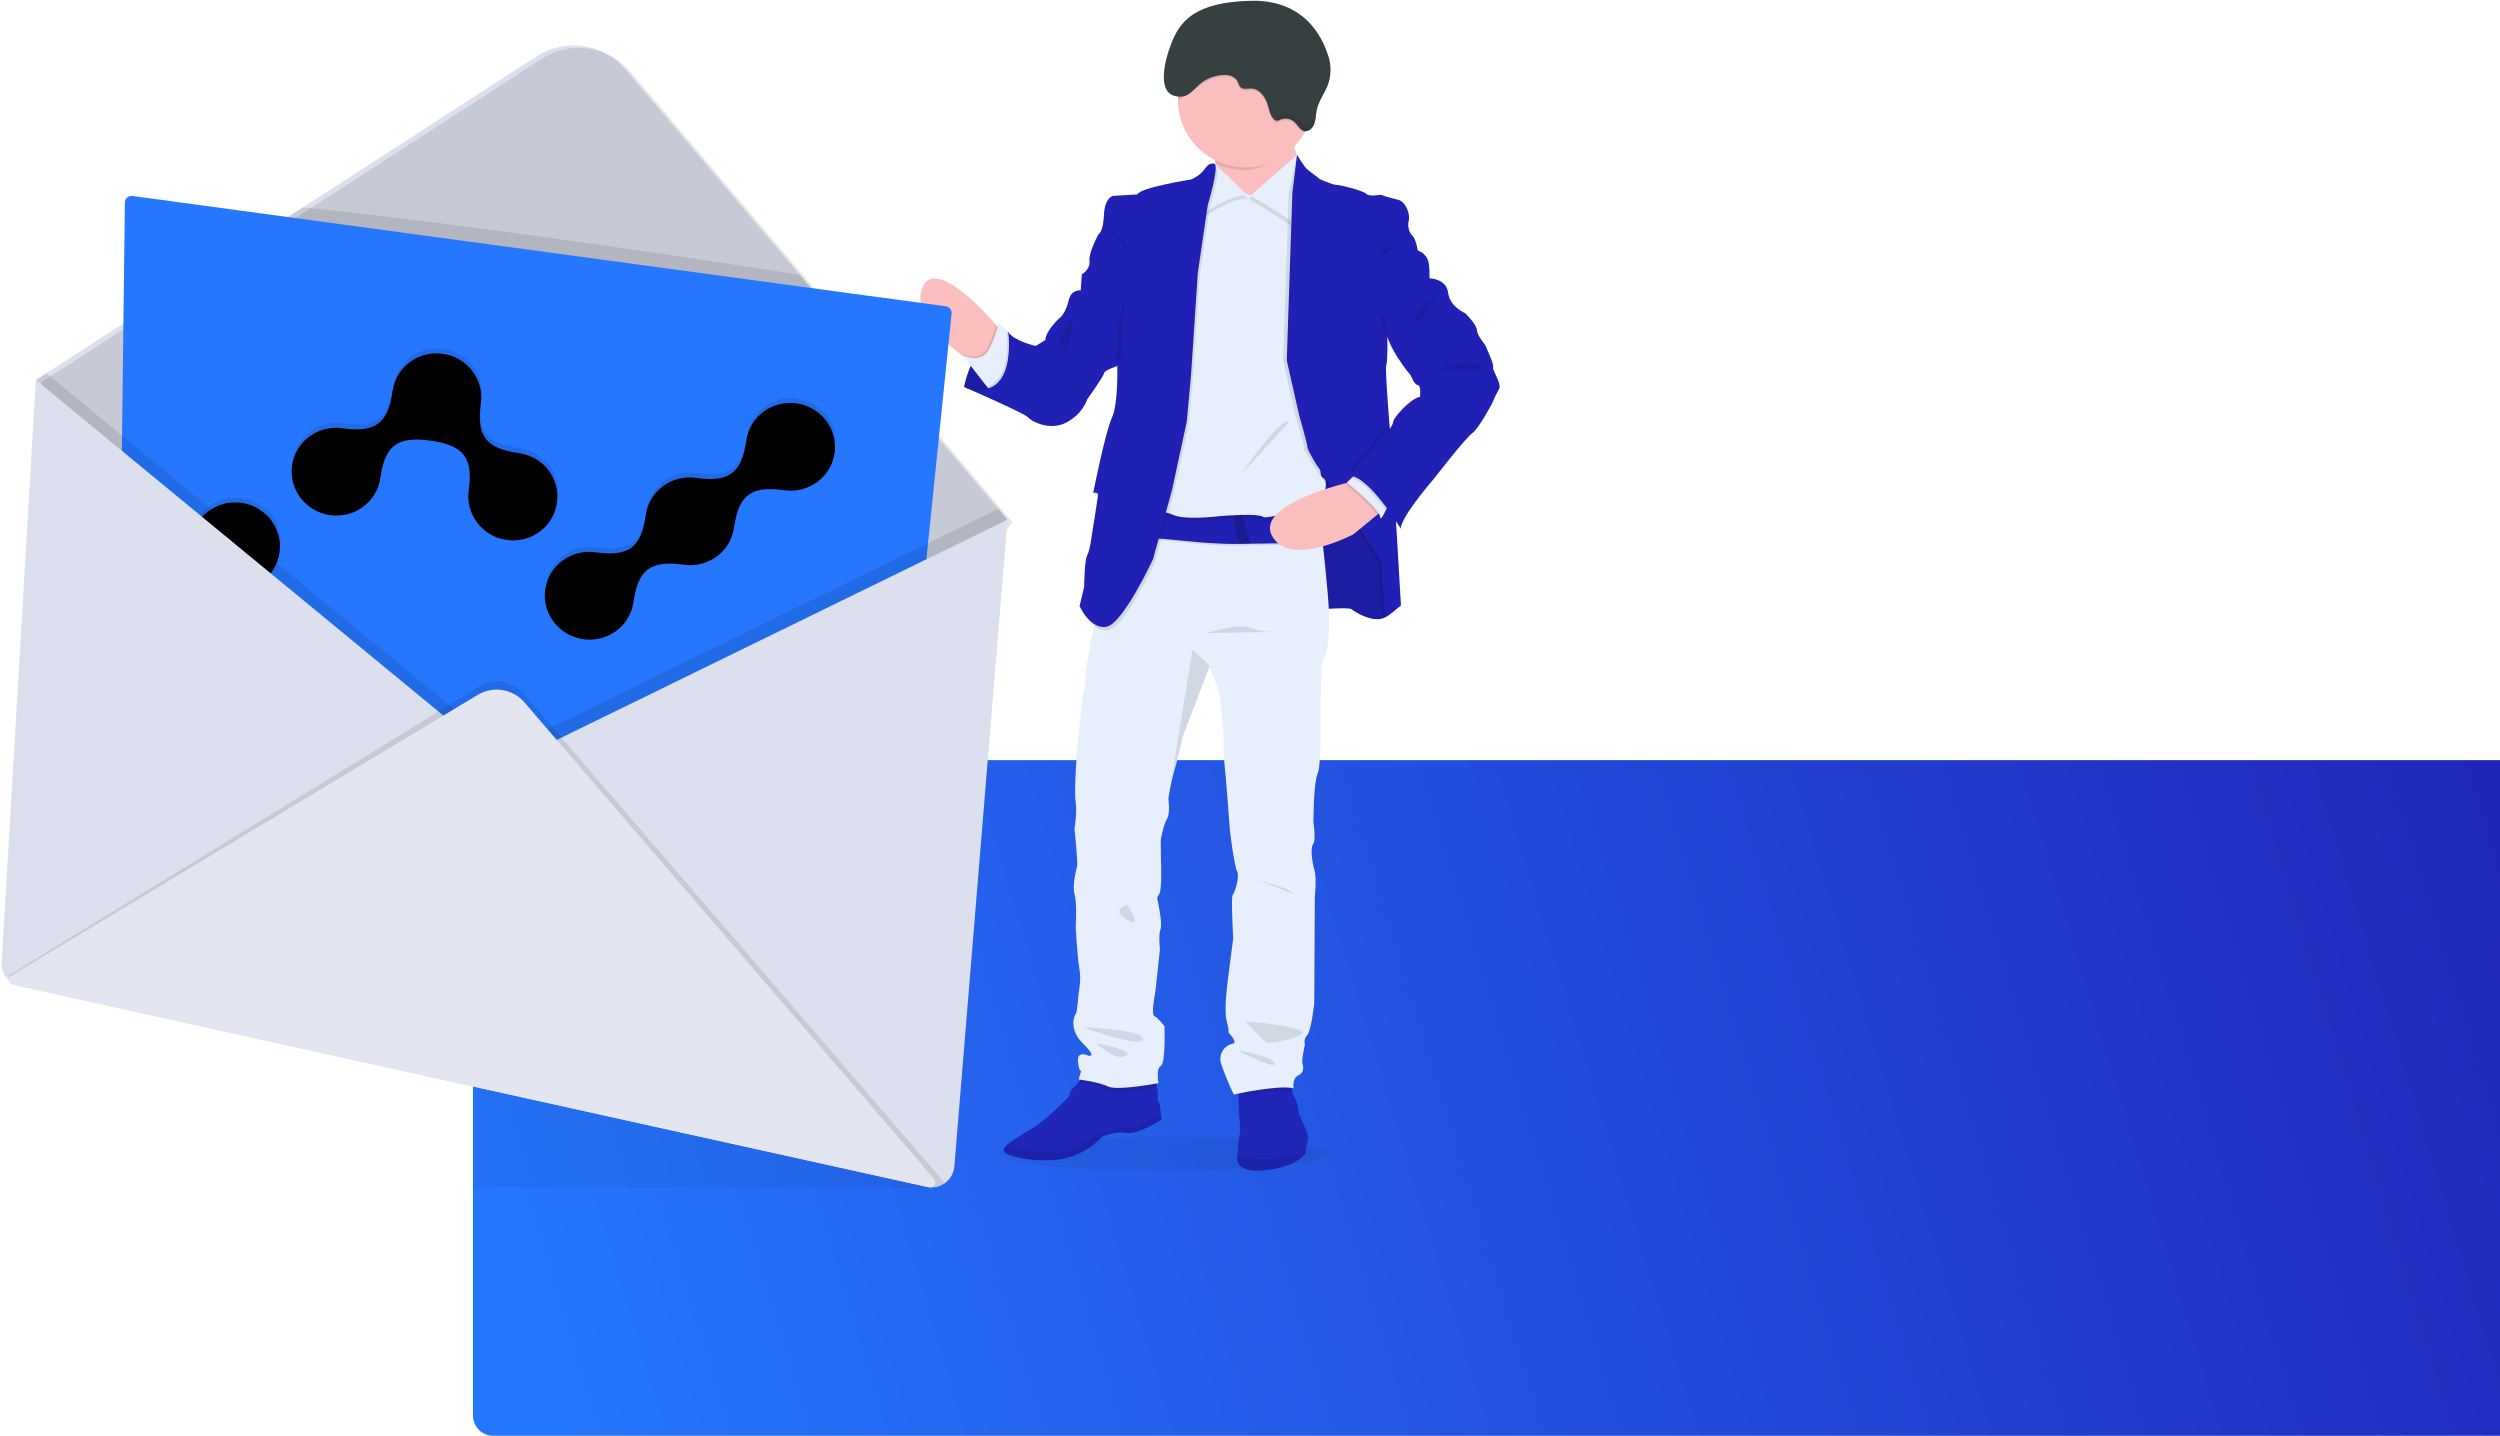 <?xml version="1.0" encoding="UTF-8"?>
<svg width="740px" height="425px" viewBox="0 0 740 425" version="1.1" xmlns="http://www.w3.org/2000/svg" xmlns:xlink="http://www.w3.org/1999/xlink">
    <!-- Generator: Sketch 53.2 (72643) - https://sketchapp.com -->
    <title>bg-hero</title>
    <desc>Created with Sketch.</desc>
    <defs>
        <linearGradient x1="100%" y1="45.477%" x2="0%" y2="54.523%" id="linearGradient-1">
            <stop stop-color="#2020B5" offset="0%"></stop>
            <stop stop-color="#2677FF" offset="100%"></stop>
        </linearGradient>
        <path d="M164.717,132.065 C164.717,139.263 158.793,145.052 151.517,145.052 C144.241,145.052 138.317,139.224 138.317,132.065 C138.317,122.325 135.017,119.078 125.117,119.078 C115.217,119.078 111.917,122.325 111.917,132.065 C111.917,139.263 105.993,145.052 98.717,145.052 C91.441,145.052 85.517,139.224 85.517,132.065 C85.517,124.867 91.441,119.078 98.717,119.078 C108.617,119.078 111.917,115.831 111.917,106.091 C111.917,98.894 117.841,93.104 125.117,93.104 C132.393,93.104 138.317,98.933 138.317,106.091 C138.317,115.831 141.617,119.078 151.517,119.078 C158.833,119.078 164.717,124.867 164.717,132.065 Z M72.237,171.065 C64.947,171.065 59.037,165.251 59.037,158.078 C59.037,150.906 64.947,145.091 72.237,145.091 C79.527,145.091 85.437,150.906 85.437,158.078 C85.437,165.251 79.527,171.065 72.237,171.065 Z M244.037,106.052 C244.037,113.25 238.113,119.039 230.837,119.039 C220.937,119.039 217.637,122.286 217.637,132.026 C217.637,139.224 211.713,145.013 204.437,145.013 C194.536,145.013 191.236,148.26 191.236,158 C191.236,165.197 185.312,170.987 178.036,170.987 C170.76,170.987 164.836,165.158 164.836,158 C164.836,150.802 170.76,145.013 178.036,145.013 C187.936,145.013 191.236,141.766 191.236,132.026 C191.236,124.828 197.161,119.039 204.437,119.039 C214.337,119.039 217.637,115.792 217.637,106.052 C217.637,98.854 223.561,93.065 230.837,93.065 C238.113,93.065 244.037,98.894 244.037,106.052 Z" id="path-2"></path>
        <filter x="-1.2%" y="-2.9%" width="102.4%" height="105.8%" filterUnits="objectBoundingBox" id="filter-3">
            <feGaussianBlur stdDeviation="1.5" in="SourceAlpha" result="shadowBlurInner1"></feGaussianBlur>
            <feOffset dx="0" dy="1.5" in="shadowBlurInner1" result="shadowOffsetInner1"></feOffset>
            <feComposite in="shadowOffsetInner1" in2="SourceAlpha" operator="arithmetic" k2="-1" k3="1" result="shadowInnerInner1"></feComposite>
            <feColorMatrix values="0 0 0 0 0   0 0 0 0 0   0 0 0 0 0  0 0 0 0.35 0" type="matrix" in="shadowInnerInner1"></feColorMatrix>
        </filter>
    </defs>
    <g id="Page-1" stroke="none" stroke-width="1" fill="none" fill-rule="evenodd">
        <g id="desktop-copy" transform="translate(-700, -101)">
            <g id="bg-hero" transform="translate(700, 101)">
                <path d="M146,225 L805,225 L805,425 L146,425 C142.686,425 140,422.314 140,419 L140,231 C140,227.686 142.686,225 146,225 Z" id="Rectangle" fill="url(#linearGradient-1)" fill-rule="nonzero"></path>
                <g id="undraw_envelope_n8lc">
                    <polygon id="Path-2" fill="#000000" opacity="0.05" points="276.192 351.476 140 351.476 139.76 306.252"></polygon>
                    <ellipse id="Oval" fill="#000000" fill-rule="nonzero" opacity="0.05" cx="344.456" cy="341.562" rx="48.961" ry="4.977"></ellipse>
                    <path d="M285.35,114.547 C285.35,114.547 288.452,98.334 298.438,98.25 L305.736,113.208 L300.871,116.552 C300.871,116.552 290.301,116.886 285.35,114.547 Z" id="Path" fill="#2020B5" fill-rule="nonzero"></path>
                    <path d="M305.736,113.208 L300.871,116.552 C300.871,116.552 293.431,116.79 288.112,115.485 C287.163,115.261 286.238,114.947 285.35,114.547 C285.35,114.547 285.35,114.457 285.407,114.287 C285.407,114.287 285.407,114.248 285.407,114.225 C285.865,112.19 286.496,110.198 287.295,108.271 C287.607,107.542 287.953,106.791 288.327,106.04 C289.79,103.215 291.843,100.492 294.656,99.131 C295.696,98.622 296.828,98.328 297.984,98.267 L298.279,98.267 L298.427,98.267 L298.586,98.6 L301.052,103.65 L305.736,113.208 Z" id="Path" fill="#000000" fill-rule="nonzero" opacity="0.1"></path>
                    <path d="M388.62,180.566 C388.62,180.566 399.111,179.567 400.03,180.318 C400.948,181.069 406.908,184.911 410.436,182.487 C413.963,180.064 411.609,171.624 411.609,171.291 C411.609,170.958 411.275,159.004 411.275,159.004 L404.98,150.565 L397.098,135.776 L380.993,134.183 L381.413,157.671 L381.328,169.703 L388.62,180.566 Z" id="Path" fill="#2020B5" fill-rule="nonzero"></path>
                    <path d="M388.62,180.566 C388.62,180.566 399.111,179.567 400.03,180.318 C400.948,181.069 406.908,184.911 410.436,182.487 C413.963,180.064 411.609,171.624 411.609,171.291 C411.609,170.958 411.275,159.004 411.275,159.004 L404.98,150.565 L397.098,135.776 L380.993,134.183 L381.413,157.671 L381.328,169.703 L388.62,180.566 Z" id="Path" fill="#000000" fill-rule="nonzero" opacity="0.1"></path>
                    <path d="M296.34,97.82 C296.34,97.82 295.501,108.017 289.127,108.181 C289.127,108.181 287.318,107.096 284.885,105.288 C279.282,101.114 270.396,93.086 272.852,85.619 C276.373,74.925 293.488,94.657 293.488,94.657 L294.798,96.126 L296.34,97.82 Z" id="Path" fill="#FBBEBE" fill-rule="nonzero"></path>
                    <path d="M296.34,97.82 C296.34,97.82 295.501,108.017 289.127,108.181 C289.127,108.181 287.318,107.096 284.885,105.288 L284.346,104.593 C285.428,105.155 286.62,105.475 287.839,105.531 C289.802,105.609 291.609,104.469 292.376,102.667 C293.047,101.356 293.636,100.005 294.14,98.622 C294.45,97.817 294.671,96.979 294.798,96.126 L296.34,97.82 Z" id="Path" fill="#000000" fill-rule="nonzero" opacity="0.1"></path>
                    <path d="M293.573,116.304 L292.138,114.462 L287.306,108.248 L284.845,105.079 C285.926,105.644 287.119,105.964 288.339,106.017 C289.943,106.056 291.741,105.452 292.875,103.159 C293.544,101.845 294.133,100.493 294.639,99.108 C295.433,96.849 295.421,95.719 295.138,95.306 C294.854,94.894 296.918,96.82 297.911,97.758 L297.945,97.792 L298.41,98.227 L298.58,98.566 L301.013,103.407 C301.013,103.407 301.013,103.475 301.013,103.61 C301.251,105.164 302.073,114.92 293.573,116.304 Z" id="Path" fill="#E7EFFD" fill-rule="nonzero"></path>
                    <path d="M343.827,331.411 C343.827,331.411 336.778,336.009 333.257,335.365 C329.735,334.721 326.123,336.54 326.123,336.54 C323.694,339.182 320.633,341.166 317.225,342.308 C311.555,344.229 303.559,343.472 299.028,341.969 C296.884,341.257 296.709,340.342 297.741,339.207 C298.875,337.941 301.517,336.422 304.546,334.614 C310.335,331.191 316.539,324.446 316.539,324.446 C316.539,324.446 316.624,322.751 317.634,322.028 C318.255,321.495 318.825,320.905 319.335,320.266 C320.237,319.204 321.081,318.096 321.081,318.096 L341.814,318.695 C341.814,318.695 342.165,320.181 342.443,321.7 C342.68,322.686 342.777,323.699 342.732,324.711 C342.625,325.454 342.83,326.209 343.299,326.796 L343.674,330.185 L343.827,331.411 Z" id="Path" fill="#2026BA" fill-rule="nonzero"></path>
                    <path d="M387.197,337.179 C386.947,338.179 386.63,339.969 386.511,340.811 L386.437,341.274 C386.437,341.274 384.736,344.952 375.453,346.29 C366.17,347.629 366.141,343.195 366.141,343.195 C366.141,343.195 366.175,342.72 366.232,342.003 C366.396,340.048 366.731,336.303 366.981,335.507 C367.309,334.422 366.725,329.654 366.725,329.654 L366.629,324.677 L366.555,321.22 L381.997,319.627 C382.092,320.778 382.258,321.921 382.496,323.051 C382.59,323.678 382.82,324.277 383.171,324.807 C384.01,325.728 384.509,329.824 384.509,329.824 C384.509,329.824 387.531,335.84 387.197,337.179 Z" id="Path" fill="#2026BA" fill-rule="nonzero"></path>
                    <path d="M341.814,318.695 C341.814,318.695 342.165,320.181 342.443,321.7 C340.203,322.113 330.416,323.802 327.971,322.621 C325.198,321.282 319.244,320.531 319.244,320.531 L319.341,320.192 C320.242,319.13 321.087,318.023 321.087,318.023 L341.814,318.695 Z" id="Path" fill="#000000" fill-rule="nonzero" opacity="0.1"></path>
                    <path d="M382.496,323.051 C378.583,322.39 370.02,323.988 366.618,324.677 L366.544,321.22 L381.985,319.627 C382.084,320.778 382.255,321.921 382.496,323.051 L382.496,323.051 Z" id="Path" fill="#000000" fill-rule="nonzero" opacity="0.1"></path>
                    <path d="M391.2,196.361 L390.866,208.145 C390.866,208.145 391.285,226.114 390.026,228.956 C388.768,231.797 388.768,243.248 388.768,243.248 C388.768,243.248 389.607,248.676 388.682,249.846 C387.758,251.015 388.433,255.359 389.102,257.618 C389.771,259.878 389.187,265.476 389.187,265.476 L389.017,297.065 C389.017,297.065 388.098,305.251 386.919,306.426 C386.23,307.132 385.975,308.152 386.25,309.098 C386.25,309.098 385.246,313.775 385.496,314.617 C385.745,315.458 386.25,317.373 384.322,318.288 C382.394,319.204 382.893,322.135 382.893,322.135 C378.282,321.045 365.194,323.977 365.194,323.977 C363.78,321.073 362.547,318.085 361.503,315.029 C361.046,313.778 361.154,312.392 361.796,311.225 C362.439,310.057 363.555,309.223 364.86,308.934 C366.618,308.68 363.601,305.59 363.601,305.59 C363.601,305.59 363.935,305.172 363.096,302.166 C362.257,299.161 363.261,291.433 363.516,289.456 C363.771,287.479 365.024,277.757 365.024,277.757 C365.024,277.757 364.355,265.476 364.86,264.973 C365.364,264.471 367.037,259.624 366.204,258.037 C365.37,256.449 364.015,246.004 364.015,245.417 C364.015,244.829 362.932,231.294 362.932,231.294 C362.932,231.294 361.922,221.849 362.177,219.844 C362.433,217.838 361.503,210.404 361.503,210.404 C361.503,204.19 357.896,197.53 357.896,197.53 L357.805,197.773 L350.031,218.177 C350.031,218.177 348.772,224.357 347.683,227.865 C346.994,230.251 346.447,232.675 346.044,235.124 L345.97,235.571 C345.97,235.757 345.914,235.915 345.897,236.039 L345.846,236.378 L345.846,236.378 C345.846,236.378 346.413,240.807 345.505,242.231 C344.598,243.654 343.577,247.914 343.577,249.083 C343.577,250.252 343.662,254.766 343.662,254.766 C343.662,254.766 343.997,263.708 343.095,264.714 C342.194,265.719 342.67,266.55 342.67,266.55 C342.67,266.55 344.178,273.328 343.509,275.074 C342.84,276.819 343.345,280.921 343.345,280.921 C343.345,280.921 342.001,293.879 341.836,294.546 C341.672,295.212 340.742,300.398 341.751,300.816 C342.761,301.234 344.683,303.737 344.683,303.737 C344.683,303.737 345.108,314.69 343.594,315.52 C342.08,316.351 342.92,320.605 342.92,320.605 C342.92,320.605 330.761,322.943 327.994,321.604 C325.227,320.266 319.267,319.514 319.267,319.514 L320.1,316.769 C320.049,316.865 319.494,317.757 319.097,314.334 C318.683,310.741 322.204,312.493 322.204,312.493 C322.204,312.493 324.972,313.165 320.503,308.821 C316.034,304.477 318.235,300.042 318.49,300.042 C318.745,300.042 319.335,293.614 319.335,293.614 C319.335,293.614 320.089,289.767 319.499,286.756 C318.91,283.745 318.411,274.385 318.411,274.385 C318.411,274.385 318.83,267.284 318.076,264.697 C317.322,262.109 318.575,257.421 318.83,256.336 C319.085,255.252 318.048,245.332 318.048,245.332 C318.048,245.332 318.887,240.655 318.382,237.231 C317.877,233.808 318.887,221.183 318.887,221.183 L320.395,206.642 C320.395,206.642 321.484,202.123 321.32,200.287 C321.155,198.451 322.584,192.017 322.584,192.017 C322.499,190.647 322.727,189.275 323.253,188.006 C324.093,186.311 324.427,180.821 324.427,180.821 L332.485,162.433 L336.455,146.221 L389.72,145.718 C389.72,145.718 389.919,147.125 390.242,149.672 C390.565,152.22 391.019,156.005 391.524,160.676 C391.989,164.919 392.499,169.907 392.992,175.46 C394.603,193.186 391.2,196.361 391.2,196.361 Z" id="Path" fill="#E7EFFD" fill-rule="nonzero"></path>
                    <path d="M386.272,50.03 L373.853,63.237 C373.853,63.237 357.919,56.882 359.597,54.713 C360.244,53.871 360.164,51.216 359.767,48.29 C359.2,43.658 357.919,38.331 357.919,38.331 C357.919,38.331 385.768,33.812 383.437,38.495 C382.581,40.189 382.728,42.2 383.261,44.048 C383.936,46.19 384.953,48.21 386.272,50.03 L386.272,50.03 Z" id="Path" fill="#FBBEBE" fill-rule="nonzero"></path>
                    <path d="M383.42,38.506 C382.564,40.201 382.155,40.382 382.689,42.229 C379.048,46.11 374.415,50.369 368.653,50.369 C365.57,50.374 362.528,49.664 359.767,48.296 C359.2,43.664 357.919,38.337 357.919,38.337 C357.919,38.337 385.768,33.817 383.42,38.506 Z" id="Path" fill="#000000" fill-rule="nonzero" opacity="0.1"></path>
                    <path d="M388.626,29.97 C388.442,40.826 379.555,49.531 368.656,49.531 C357.757,49.531 348.87,40.826 348.687,29.97 C348.687,29.874 348.687,29.778 348.687,29.688 C348.765,18.703 357.768,9.861 368.795,9.939 C379.822,10.017 388.698,18.985 388.62,29.97 L388.626,29.97 Z" id="Path" fill="#FBBEBE" fill-rule="nonzero"></path>
                    <path d="M391.512,161.19 C388.87,161.19 380.063,161.287 370.219,161.439 L370.099,161.439 L366.85,161.496 L366.748,161.496 C355.078,161.682 343.572,159.411 338.961,159.84 C329.151,160.756 342.489,150.802 342.489,150.802 C349.803,152.573 357.326,153.333 364.848,153.062 L367.684,152.915 C376.598,152.412 385.564,151.576 390.248,150.175 C390.56,152.762 391.008,156.519 391.512,161.19 Z" id="Path" fill="#000000" fill-rule="nonzero" opacity="0.1"></path>
                    <path d="M391.512,160.688 C388.87,160.688 380.063,160.784 370.219,160.936 L370.099,160.936 L366.85,160.993 L366.748,160.993 C355.078,161.179 343.572,158.908 338.961,159.338 C329.151,160.258 342.489,150.299 342.489,150.299 C349.803,152.07 357.326,152.83 364.848,152.559 L367.684,152.412 C376.598,151.909 385.564,151.073 390.248,149.678 C390.56,152.265 391.008,156.005 391.512,160.688 Z" id="Path" fill="#2020B5" fill-rule="nonzero"></path>
                    <path d="M363.289,55.543 L347.853,62.735 L335.944,154.491 C335.944,154.491 342.988,151.316 347.019,153.321 C351.051,155.327 363.465,153.491 363.465,153.491 C363.465,153.491 372.538,152.988 373.87,153.994 C375.203,154.999 390.973,149.791 390.973,149.791 C390.973,149.791 393.809,143.441 391.643,142.447 C389.476,141.453 392.334,131.596 392.334,131.596 L390.973,65.406 L388.286,56.882 L381.072,52.538 L373.7,58.385 L370.179,58.888 L363.289,55.543 Z" id="Path" fill="#000000" fill-rule="nonzero" opacity="0.1"></path>
                    <path d="M363.289,54.543 L347.853,61.729 L335.944,153.491 C335.944,153.491 342.988,150.316 347.019,152.322 C351.051,154.327 363.465,152.485 363.465,152.485 C363.465,152.485 372.538,151.988 373.87,152.988 C375.203,153.988 390.985,148.808 390.985,148.808 C390.985,148.808 393.82,142.458 391.654,141.464 C389.488,140.47 392.334,130.584 392.334,130.584 L390.973,64.401 L388.286,55.882 L381.072,51.533 L373.7,57.385 L370.179,57.888 L363.289,54.543 Z" id="Path" fill="#E7EFFD" fill-rule="nonzero"></path>
                    <path d="M359.597,49.527 C359.597,49.527 358.922,50.03 358.758,53.374 C358.593,56.718 356.24,64.237 356.24,64.237 C356.24,64.237 364.967,58.221 369.328,58.888 L359.597,49.527 Z" id="Path" fill="#000000" fill-rule="nonzero" opacity="0.1"></path>
                    <path d="M359.597,48.527 C359.597,48.527 358.922,49.024 358.758,52.369 C358.593,55.713 356.24,63.232 356.24,63.232 C356.24,63.232 364.967,57.215 369.328,57.888 L359.597,48.527 Z" id="Path" fill="#E7EFFD" fill-rule="nonzero"></path>
                    <path d="M383.42,46.855 L369.651,58.888 C369.651,58.888 381.231,65.74 382.74,67.412 C384.248,69.084 385.756,51.03 385.756,51.03 L383.42,46.855 Z" id="Path" fill="#000000" fill-rule="nonzero" opacity="0.1"></path>
                    <path d="M383.925,45.85 L370.167,57.888 C370.167,57.888 381.741,64.74 383.261,66.412 C384.781,68.084 386.278,50.03 386.278,50.03 L383.925,45.85 Z" id="Path" fill="#E7EFFD" fill-rule="nonzero"></path>
                    <path d="M360.096,49.527 C360.096,49.527 358.588,48.776 357.164,50.951 C356.116,52.368 354.693,53.468 353.053,54.125 C353.053,54.125 337.782,56.549 337.175,58.554 L330.041,58.972 C330.041,58.972 327.523,59.306 327.274,64.57 C327.024,69.835 325.68,70.338 325.68,70.338 C325.68,70.338 322.743,75.518 322.998,78.19 C323.253,80.862 320.73,82.207 320.73,82.207 L331.215,109.367 C331.215,109.367 331.555,120.563 329.622,124.659 C327.688,128.754 324.087,146.887 324.087,146.887 C324.087,146.887 325.595,146.554 325.51,147.554 C325.425,148.554 323.718,159.507 323.718,159.507 C323.718,159.507 323.214,163.851 322.374,165.359 C321.535,166.868 321.45,174.714 321.45,174.714 L320.112,180.397 C320.112,180.397 323.299,187.503 328.164,186.498 C333.03,185.492 341.836,166.529 341.836,166.529 L347.462,146.051 L351.823,125.828 L353.082,112.123 L355.095,81.788 L358.032,61.729 C358.032,61.729 361.276,50.934 360.096,49.527 Z" id="Path" fill="#000000" fill-rule="nonzero" opacity="0.1"></path>
                    <path d="M359.597,48.527 C359.597,48.527 358.083,47.776 356.66,49.945 C355.613,51.365 354.189,52.464 352.548,53.12 C352.548,53.12 337.283,55.543 336.67,57.549 L329.537,57.967 C329.537,57.967 327.024,58.306 326.769,63.571 C326.514,68.835 325.176,69.333 325.176,69.333 C325.176,69.333 322.238,74.518 322.493,77.19 C322.749,79.862 320.225,81.201 320.225,81.201 L330.716,108.361 C330.716,108.361 331.051,119.558 329.123,123.653 C327.195,127.749 323.582,145.887 323.582,145.887 C323.582,145.887 325.091,145.548 325.011,146.554 C324.932,147.56 323.163,158.502 323.163,158.502 C323.163,158.502 322.658,162.851 321.819,164.354 C320.979,165.857 320.9,173.714 320.9,173.714 L319.556,179.397 C319.556,179.397 322.743,186.498 327.608,185.498 C332.474,184.498 341.298,165.523 341.298,165.523 L346.917,145.051 L351.278,124.828 L352.537,111.118 L354.55,80.783 L357.488,60.729 C357.488,60.729 360.771,49.945 359.597,48.527 Z" id="Path" fill="#2020B5" fill-rule="nonzero"></path>
                    <path d="M305.736,113.208 L300.871,116.552 C300.871,116.552 293.431,116.79 288.112,115.485 L285.407,114.287 L284.84,114.05 L285.407,114.225 C288.214,115.055 290.408,115.038 292.127,114.462 C299.011,112.152 298.251,100.826 297.984,98.267 C297.984,98.007 297.939,97.843 297.928,97.781 C297.927,97.769 297.927,97.758 297.928,97.747 L297.967,97.815 C298.062,97.969 298.169,98.116 298.285,98.255 C298.381,98.363 298.483,98.476 298.591,98.583 L298.591,98.583 L301.024,103.424 C301.024,103.424 301.024,103.492 301.024,103.627 L305.736,113.208 Z" id="Path" fill="#000000" fill-rule="nonzero" opacity="0.1"></path>
                    <path d="M322.584,80.534 L320.231,81.201 L319.896,85.963 C319.896,85.963 317.129,85.545 316.375,88.788 C315.621,92.03 314.277,93.555 314.277,93.555 C314.277,93.555 309.661,97.397 309.411,100.656 L306.576,102.413 C306.576,102.413 299.947,100.905 298.438,98.233 C298.438,98.233 301.461,119.795 285.35,114.53 C285.35,114.53 303.389,122.382 304.228,123.472 C305.067,124.563 310.602,127.732 315.638,125.06 C320.673,122.388 321.762,118.281 321.762,118.281 C321.762,118.281 326.627,111.502 326.792,110.508 C326.956,109.514 330.761,108.333 330.761,108.333 L337.975,90.951 L322.584,80.534 Z" id="Path" fill="#2020B5" fill-rule="nonzero"></path>
                    <path d="M381.492,56.882 L383.925,45.85 C383.925,45.85 385.014,49.442 386.108,50.279 L389.715,53.041 C389.715,53.041 393.321,54.707 394.58,54.707 C395.839,54.707 402.633,56.464 403.472,57.385 C404.311,58.306 407.668,57.633 407.668,57.633 C407.668,57.633 410.436,58.554 412.868,59.136 C415.301,59.718 416.475,63.734 415.97,65.35 C415.554,66.957 415.997,68.665 417.144,69.869 C418.153,70.875 418.658,74.134 418.658,74.134 C419.887,74.538 420.906,75.409 421.493,76.558 C422.333,78.393 422.061,82.404 422.061,82.404 L409.585,99.956 C409.585,99.956 409.749,106.734 409.25,108.231 C408.751,109.728 411.008,135.307 411.008,135.307 L413.611,179.262 C413.611,179.262 410.169,182.188 409.415,182.521 C408.661,182.854 407.906,166.981 407.906,166.393 C407.906,165.806 388.529,137.476 388.529,137.476 C388.529,137.476 385.927,133.302 385.927,132.392 C385.927,131.483 383.494,123.032 383.494,123.032 L379.802,106.734 L381.492,56.882 Z" id="Path" fill="#000000" fill-rule="nonzero" opacity="0.1"></path>
                    <path d="M423.132,81.438 C423.132,82.003 423.132,82.399 423.132,82.399 L410.657,99.91 C410.657,99.91 410.827,106.689 410.328,108.181 C410.033,109.056 410.674,118.049 411.269,125.438 C411.689,130.765 412.086,135.256 412.086,135.256 L413.191,153.898 L414.683,179.205 C414.683,179.205 411.246,182.131 410.492,182.465 C409.738,182.798 408.984,166.924 408.984,166.337 C408.984,165.749 389.601,137.425 389.601,137.425 C389.601,137.425 386.998,133.239 386.998,132.341 C386.998,131.443 384.566,122.981 384.566,122.981 L380.88,106.684 L382.552,56.877 L383.925,45.85 C383.925,45.85 386.023,49.448 387.112,50.279 L390.718,53.035 C390.718,53.035 394.325,54.73 395.584,54.73 C396.843,54.73 403.642,56.481 404.481,57.402 C405.32,58.323 408.672,57.65 408.672,57.65 C408.672,57.65 411.439,58.571 413.872,59.153 C416.305,59.735 417.484,63.751 416.98,65.367 C416.561,66.974 417.005,68.683 418.153,69.886 C419.157,70.886 419.662,74.145 419.662,74.145 C420.89,74.553 421.909,75.426 422.497,76.574 C423.098,77.789 423.155,80.111 423.132,81.438 Z" id="Path" fill="#2020B5" fill-rule="nonzero"></path>
                    <path d="M320.588,304.087 C321.002,304.087 338.621,304.754 338.287,307.595 C337.952,310.436 320.588,304.087 320.588,304.087 Z" id="Path" fill="#000000" fill-rule="nonzero" opacity="0.1"></path>
                    <path d="M324.529,308.849 C324.529,308.849 336.358,310.77 333.251,312.527 C330.143,314.283 324.529,308.849 324.529,308.849 Z" id="Path" fill="#000000" fill-rule="nonzero" opacity="0.1"></path>
                    <path d="M368.517,302.245 C368.517,302.245 388.149,303.94 385.212,306.092 C382.275,308.245 375.311,308.595 375.005,308.68 C374.698,308.764 368.517,302.245 368.517,302.245 Z" id="Path" fill="#000000" fill-rule="nonzero" opacity="0.1"></path>
                    <path d="M366.141,310.854 C366.141,310.854 377.046,312.69 377.381,314.809 C377.715,316.927 366.141,310.854 366.141,310.854 Z" id="Path" fill="#000000" fill-rule="nonzero" opacity="0.1"></path>
                    <path d="M372.181,260.545 C372.181,260.545 382.161,262.883 382.751,264.499 L372.181,260.545 Z" id="Path" fill="#000000" fill-rule="nonzero" opacity="0.1"></path>
                    <path d="M333.671,267.73 C333.671,267.73 328.47,269.233 333.506,272.249 C338.542,275.266 333.671,267.73 333.671,267.73 Z" id="Path" fill="#000000" fill-rule="nonzero" opacity="0.1"></path>
                    <path d="M356.745,187.419 C357.312,187.419 366.476,184.413 369.663,185.724 C371.944,186.578 374.355,187.034 376.791,187.074 L356.745,187.419 Z" id="Path" fill="#000000" fill-rule="nonzero" opacity="0.1"></path>
                    <path d="M357.919,196.943 L357.828,197.773 L350.031,218.177 C350.031,218.177 348.772,224.357 347.683,227.865 C346.994,230.251 346.447,232.675 346.044,235.124 L352.968,192.35 L357.919,196.943 Z" id="Path" fill="#000000" fill-rule="nonzero" opacity="0.1"></path>
                    <polygon id="Path" fill-opacity="0.2" fill="#000000" fill-rule="nonzero" points="370.099 160.936 366.85 160.993 366.748 160.993 364.843 152.57 367.678 152.418"></polygon>
                    <path d="M409.681,150.734 L407.589,152.429 L400.619,158.151 C400.619,158.151 381.741,168.184 376.541,158.654 C371.959,150.26 393.361,144.266 398.516,142.961 C399.213,142.786 399.61,142.696 399.61,142.696 L409.681,150.734 Z" id="Path" fill="#FBBEBE" fill-rule="nonzero"></path>
                    <path d="M329.06,68.581 C329.06,68.581 332.752,70.276 333.597,72.592 C334.442,74.908 329.06,68.581 329.06,68.581 Z" id="Path" fill="#000000" fill-rule="nonzero" opacity="0.1"></path>
                    <path d="M317.651,93.651 C317.651,93.651 312.28,100.17 314.464,102.69 C316.647,105.209 317.651,93.651 317.651,93.651 Z" id="Path" fill="#000000" fill-rule="nonzero" opacity="0.1"></path>
                    <path d="M413.622,72.259 C413.622,72.259 408.587,72.761 408.422,77.105 L413.622,72.259 Z" id="Path" fill="#000000" fill-rule="nonzero" opacity="0.1"></path>
                    <path d="M366.981,140.786 C367.48,140.284 379.059,123.235 381.724,124.743 L366.981,140.786 Z" id="Path" fill="#000000" fill-rule="nonzero" opacity="0.1"></path>
                    <path d="M388.626,29.97 C388.631,33.247 387.818,36.473 386.261,39.359 L386.114,39.331 C384.849,39.065 384.191,37.597 383.222,36.681 C382.002,35.524 380.177,35.269 378.685,36.049 C377.189,36.944 376.025,34.817 375.402,32.134 C374.778,29.451 372.901,26.739 370.326,26.694 C369.192,26.694 367.928,27.095 367.122,26.27 C366.64,25.773 366.555,24.988 366.181,24.378 C364.344,21.418 358.747,22.915 356.461,24.434 C354.176,25.954 351.528,28.389 348.687,29.688 C348.765,18.703 357.768,9.861 368.795,9.939 C379.822,10.017 388.698,18.985 388.62,29.97 L388.626,29.97 Z" id="Path" fill="#000000" fill-rule="nonzero" opacity="0.1"></path>
                    <path d="M366.187,23.881 C366.55,24.485 366.646,25.271 367.128,25.768 C367.928,26.598 369.226,26.169 370.332,26.191 C372.906,26.236 374.783,28.948 375.407,31.631 C376.031,34.315 377.196,36.438 378.696,35.546 C380.188,34.766 382.013,35.021 383.233,36.179 C384.203,37.094 384.86,38.563 386.125,38.828 C387.39,39.094 388.609,37.885 389.068,36.568 C389.527,35.252 389.493,33.784 389.794,32.405 C390.361,29.801 392.062,27.66 393.015,25.18 C394.139,22.165 394.108,18.843 392.93,15.848 C392.3,14.278 388.233,-0.036 370.625,0.229 C353.018,0.493 349.035,6.905 346.699,12.888 C344.362,18.87 342.931,26.91 347.416,28.311 C351.902,29.712 352.991,26.236 356.507,23.903 C358.758,22.418 364.349,20.915 366.187,23.881 Z" id="Path" fill="#374041" fill-rule="nonzero"></path>
                    <path d="M409.681,150.734 L407.589,152.429 C405.746,149.378 398.187,143.278 398.187,143.278 L398.516,142.961 C399.213,142.786 399.61,142.696 399.61,142.696 L409.681,150.734 Z" id="Path" fill="#000000" fill-rule="nonzero" opacity="0.1"></path>
                    <path d="M411.694,147.639 C411.694,147.639 410.94,149.503 410.169,151.107 C409.398,152.711 408.547,154.18 408.507,152.988 C408.422,150.65 398.691,142.792 398.691,142.792 L400.013,141.515 L401.538,140.035 L411.694,147.639 Z" id="Path" fill="#E7EFFD" fill-rule="nonzero"></path>
                    <path d="M412.029,135.267 L413.135,153.909 C410.526,149.87 403.37,139.521 398.771,139.854 L409.914,127.082 C410.378,126.568 410.806,126.022 411.195,125.449 C411.615,130.776 412.029,135.267 412.029,135.267 Z" id="Path" fill="#000000" fill-rule="nonzero" opacity="0.1"></path>
                    <path d="M411.694,147.639 C411.694,147.639 410.94,149.503 410.169,151.107 C407.243,147.113 403.222,142.396 400.013,141.504 L401.538,140.024 L411.694,147.639 Z" id="Path" fill="#000000" fill-rule="nonzero" opacity="0.1"></path>
                    <path d="M420.081,80.032 L423.104,82.37 C423.104,82.37 428.134,82.455 428.639,86.635 C429.143,90.816 433.742,92.736 433.742,92.736 C433.742,92.736 437.179,96.159 437.179,97.747 C437.179,99.334 439.782,102.176 439.782,102.43 C439.782,102.684 442.299,107.779 441.959,108.695 C441.619,109.61 444.647,113.626 443.723,115.129 C442.965,116.479 442.293,117.875 441.71,119.309 C441.71,119.309 437.769,126.833 435.755,128.251 C433.742,129.669 424.51,141.622 424.51,141.622 C424.51,141.622 414.615,152.988 414.615,156.496 C414.615,156.496 404.975,140.453 399.258,140.871 L410.418,128.082 C410.418,128.082 412.347,125.997 412.432,124.743 C412.517,123.489 417.802,117.722 420.32,117.473 C420.32,117.473 420.734,114.044 419.645,113.959 C418.556,113.875 417.632,111.203 417.632,111.203 C417.632,111.203 410.26,102.515 410.163,96.996 C410.067,91.476 420.081,80.032 420.081,80.032 Z" id="Path" fill="#2020B5" fill-rule="nonzero"></path>
                    <path d="M424.527,87.968 C424.527,87.968 417.484,93.154 418.993,94.821 C420.501,96.487 424.527,87.968 424.527,87.968 Z" id="Path" fill="#000000" fill-rule="nonzero" opacity="0.1"></path>
                    <path d="M424.862,109.367 C424.862,109.367 437.95,105.187 439.294,109.367 L424.862,109.367 Z" id="Path" fill="#000000" fill-rule="nonzero" opacity="0.1"></path>
                    <path d="M343.827,331.411 C343.827,331.411 336.778,336.009 333.257,335.365 C329.735,334.721 326.123,336.54 326.123,336.54 C323.694,339.182 320.633,341.166 317.225,342.308 C311.555,344.229 303.559,343.472 299.028,341.969 C296.884,341.257 296.709,340.342 297.741,339.207 C302.669,340.184 313.675,342.133 316.641,340.715 C320.497,338.873 326.038,334.863 326.038,334.863 C326.038,334.863 333.257,333.863 334.26,333.863 C334.975,333.863 340.549,331.569 343.696,330.259 L343.827,331.411 Z" id="Path" fill="#000000" fill-rule="nonzero" opacity="0.1"></path>
                    <path d="M386.511,340.811 L386.437,341.274 C386.437,341.274 384.736,344.952 375.453,346.29 C366.17,347.629 366.141,343.195 366.141,343.195 C366.141,343.195 366.175,342.72 366.232,342.003 C369.181,343.116 375.611,344.359 386.511,340.811 Z" id="Path" fill="#000000" fill-rule="nonzero" opacity="0.1"></path>
                    <path d="M332.542,86.969 C332.542,86.969 332.542,106.023 330.903,107.904 C329.264,109.785 332.542,86.969 332.542,86.969 Z" id="Path" fill="#000000" fill-rule="nonzero" opacity="0.1"></path>
                    <path d="M408.167,93.109 L410.6,99.922 C410.6,99.922 411.57,93.233 408.167,93.109 Z" id="Path" fill="#000000" fill-rule="nonzero" opacity="0.1"></path>
                    <g id="Group" opacity="0.1" transform="translate(377.699, 20.893)" fill="#000000" fill-rule="nonzero">
                        <path d="M8.665,16.297 C7.372,16.014 6.742,14.562 5.778,13.641 C4.552,12.497 2.734,12.246 1.242,13.014 C-0.183,13.86 0.057,15.178 0.992,14.641 C2.484,13.862 4.309,14.116 5.529,15.274 C6.498,16.189 7.156,17.658 8.421,17.923 C9.685,18.189 10.904,16.98 11.364,15.664 C11.603,14.882 11.757,14.077 11.823,13.263 C11.768,13.525 11.696,13.784 11.608,14.037 C11.154,15.359 9.957,16.579 8.665,16.297 Z" id="Path"></path>
                        <path d="M15.554,2.649 C14.613,5.128 12.901,7.264 12.334,9.874 C12.22,10.399 12.152,10.936 12.09,11.478 C12.657,8.879 14.358,6.75 15.305,4.275 C15.723,3.162 15.984,1.997 16.082,0.813 C15.953,1.437 15.776,2.051 15.554,2.649 Z" id="Path"></path>
                    </g>
                    <g id="Group-4" transform="translate(0.491, 13.429)" fill-rule="nonzero">
                        <path d="M158.418,3.206 L10.123,99.046 L106.9,272.922 C107.814,274.566 109.377,275.754 111.209,276.198 L198.896,297.506 C201.992,298.252 205.191,296.744 206.574,293.885 L250.069,203.869 L297.738,140.391 L184.617,7.075 C178.105,-0.596 166.885,-2.253 158.418,3.206 Z" id="Path" fill="#DCDFED"></path>
                        <path d="M299.246,141.143 L298.826,141.707 L270.904,178.895 L270.399,179.567 L251.578,204.631 L214.377,281.633 L213.334,283.785 L208.083,294.648 C206.699,297.511 203.493,299.021 200.393,298.269 L112.707,276.95 C110.873,276.506 109.31,275.318 108.397,273.673 L99.964,258.551 L98.45,255.828 L37.586,146.43 L37.064,145.498 L11.625,99.798 L14.699,97.809 L38,82.755 L38.539,82.405 L87.608,50.691 L90.704,48.691 L159.916,3.957 C168.383,-1.512 179.612,0.143 186.126,7.821 L237.73,68.661 L239.998,71.372 L277.453,115.513 L277.657,115.756 L296.49,137.945 L298.86,140.742 L299.246,141.143 Z" id="Path" fill="#000000" opacity="0.1"></path>
                        <path d="M276.206,115.005 L271.635,146.639 L270.257,156.186 L269.469,176.522 L269.406,178.109 L265.306,284.367 C265.227,286.362 264.262,288.22 262.673,289.438 C261.085,290.657 259.035,291.11 257.078,290.677 L212.88,280.847 L212.404,280.74 L99.051,255.54 L96.97,255.077 L34.654,241.214 L36.083,145.679 L36.129,142.487 L36.56,113.57 L37.036,81.653 L86.105,49.94 L89.201,47.94 C134.715,52.589 195.244,61.532 236.25,67.909 L238.518,70.621 L275.945,114.762 L276.206,115.005 Z" id="Path" fill="#000000" opacity="0.1"></path>
                        <path d="M281.185,79.421 L259.861,287.179 C259.522,290.476 256.576,292.874 253.279,292.535 C253.044,292.511 252.811,292.473 252.58,292.421 L38.834,244.537 C36.067,243.917 34.112,241.445 34.146,238.61 L36.47,46.539 C36.483,45.435 37.389,44.55 38.494,44.564 C38.576,44.565 38.657,44.571 38.739,44.582 L279.465,77.235 C280.534,77.38 281.296,78.348 281.185,79.421 Z" id="Path" fill="#2677FF"></path>
                        <g id="Combined-Shape" transform="translate(151.537, 132.065) rotate(8) translate(-151.537, -132.065) ">
                            <use fill-opacity="0.1" fill="#000000" xlink:href="#path-2"></use>
                            <use fill="black" fill-opacity="1" filter="url(#filter-3)" xlink:href="#path-2"></use>
                        </g>
                        <path d="M295.038,137.194 L271.068,148.904 L148.733,208.67 L35.993,115.852 L13.202,97.058 L10.128,99.046 L35.567,144.747 L34.093,243.474 L98.49,257.8 L106.905,272.922 C107.818,274.567 109.382,275.755 111.215,276.198 L198.902,297.506 C201.996,298.249 205.192,296.741 206.574,293.885 L211.826,283.022 L256.5,292.959 C258.457,293.392 260.506,292.939 262.095,291.72 C263.684,290.502 264.648,288.645 264.728,286.649 L268.89,178.804 L297.318,140.956 L297.397,140.002 L295.038,137.194 Z" id="Path" fill="#000000" opacity="0.1"></path>
                        <path d="M10.123,99.046 L0.012,271.527 C-0.182,274.824 2.055,277.774 5.291,278.492 L273.813,337.891 C275.717,338.306 277.71,337.882 279.277,336.727 C280.845,335.572 281.836,333.799 281.996,331.863 L297.732,140.391 L148.733,213.19 L10.123,99.046 Z" id="Path" fill="#DCDFED"></path>
                        <path d="M141.361,189.741 C145.625,187.164 151.133,188.023 154.404,191.774 L279.063,336.629 C279.517,337.149 275.72,338.194 275.045,338.047 L1.86,275.475 L141.361,189.741 Z" id="Path" fill="#000000" opacity="0.1"></path>
                        <path d="M140.919,192.255 C145.424,189.544 151.235,190.454 154.687,194.412 L276.041,335.593 C276.462,336.077 276.524,336.775 276.195,337.324 C275.867,337.874 275.223,338.153 274.595,338.017 L3.306,278.051 C2.71,277.923 2.253,277.444 2.154,276.844 C2.055,276.245 2.335,275.646 2.858,275.334 L140.919,192.255 Z" id="Path" fill="#E3E5F1"></path>
                    </g>
                </g>
            </g>
        </g>
    </g>
</svg>